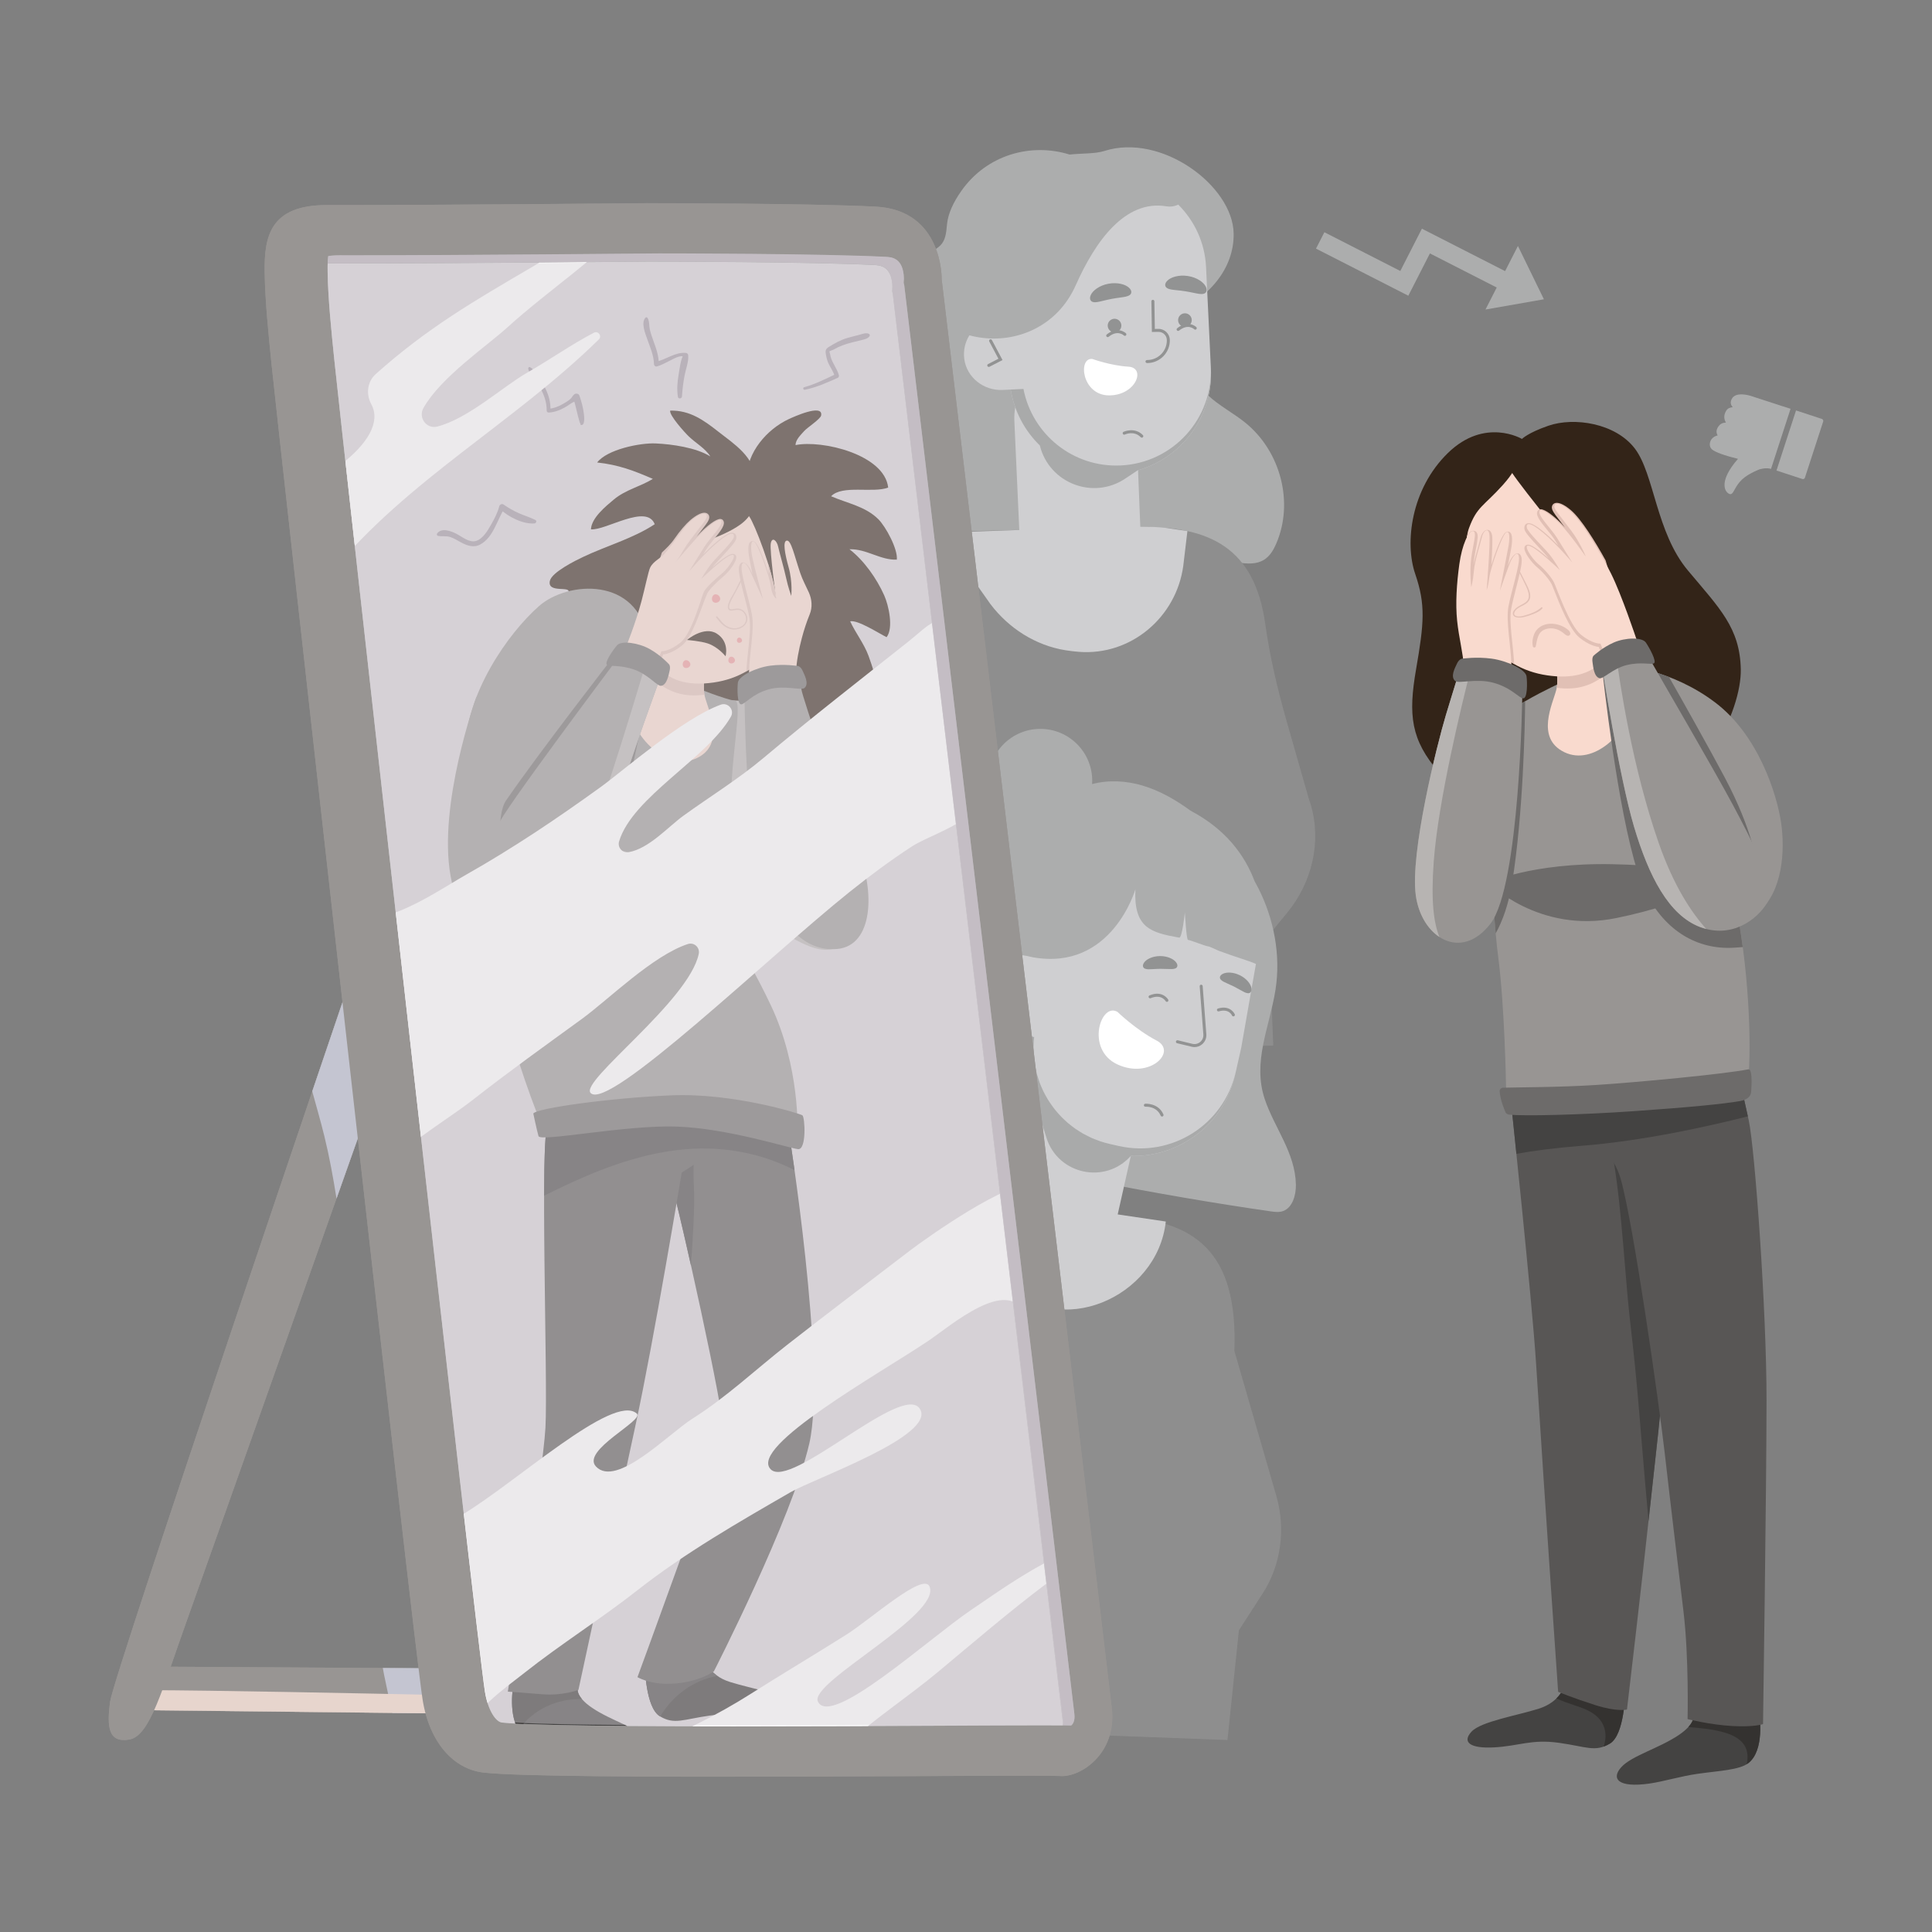 <?xml version="1.0" encoding="utf-8"?>
<!-- Generator: Adobe Illustrator 24.0.1, SVG Export Plug-In . SVG Version: 6.00 Build 0)  -->
<svg version="1.1" id="圖層_1" xmlns="http://www.w3.org/2000/svg" xmlns:xlink="http://www.w3.org/1999/xlink" x="0px" y="0px"
	 viewBox="0 0 1080 1080" style="enable-background:new 0 0 1080 1080;" xml:space="preserve">
<rect x="0" y="0" width="1080" height="1080" fill="#808080" stroke="none"/>
<style type="text/css">
	.st0{fill:#ACADAD;}
	.st1{fill:#8E8E8E;}
	.st2{fill:#CFCFD1;}
	.st3{fill:#A9AAAA;}
	.st4{fill:#929393;}
	.st5{fill:#FFFFFF;}
	.st6{fill:#F19065;}
	.st7{fill:#989593;}
	.st8{fill:#C4C5D1;}
	.st9{fill:#E7D5CD;}
	.st10{fill:#C8E6F0;}
	.st11{fill:#D6D1D6;}
	.st12{clip-path:url(#SVGID_2_);}
	.st13{fill:#343230;}
	.st14{fill:#444342;}
	.st15{fill:#585655;}
	.st16{fill:#332418;}
	.st17{fill:#B7B4B2;}
	.st18{fill:#6D6B6A;}
	.st19{fill:#F9DACE;}
	.st20{fill:#E1C0B5;}
	.st21{fill:#F19999;}
	.st22{fill:#A197A2;}
	.st23{fill:#C4BDC4;}
	.st24{opacity:0.46;}
</style>
<g>
	<g>
		<path class="st0" d="M695.95,236.14c-6.66-5.35-14.48-9.36-20.68-15.19c-12.67-11.91-16.5-28.91-20.13-45.89
			c20.65-8.01,34.8-25.03,34.48-44.52c-0.44-26.72-40.39-56.33-72.26-46.15c-5.12,1.64-12.24,1.25-19.47,2
			c-21.51-6.68-46.22,0.01-60.52,20.37c-4.28,6.1-7.32,12.37-7.96,18.39c-0.41,3.79-0.52,7.86-2.83,10.96
			c-1.72,2.3-4.41,3.73-7,5.09c-15.96,8.41-32.15,17.83-42.22,32.31c-10.07,14.48-12.23,35.38-0.29,48.62
			c1.76,1.95,3.9,3.98,3.89,6.54c-0.01,2.48-2.06,4.45-3.76,6.31c-9.2,10.05-11.57,24.74-8.2,37.72
			c3.37,12.98,11.89,24.36,22.13,33.54c15.68,14.06,35.78,23.59,56.98,27.02c12.5,2.02,26.49,1.6,36.24-6.05
			c9-7.06,12.4-18.73,13.48-29.8c1.83-18.78,32.43-18.37,35.83,14.21c0.62,5.92,1.99,12.67,7.41,15.65
			c5.8,3.19,13.19,0.33,18.51-3.49c5.32-3.82,10.19-8.75,16.71-10.15c10.1-2.17,21.9,4.68,30.48-0.82c3.19-2.04,5.12-5.42,6.6-8.8
			C723.39,281.07,715.99,252.23,695.95,236.14z"/>
		<g>
			<g>
				<path class="st1" d="M635.19,294.63c0,0-102.31,2.51-102.32,2.51c-17.23,0.42-32.97,9.54-44.82,21.53
					c-14.71,14.9-18.26,36.26-21.11,56.13c-5.58,38.85-12.5,77.48-20.38,115.92c-1.65,8.45-5.17,18.63-5.03,27.17
					c-1.07,5.76-1.41,12.43-3.33,17.99c-5.26,28.44,16.03,54.72,43.78,54.06l229.78-5.47l-2.46-61.79l10.28-12.51
					c13.88-16.89,19.32-39.61,13.08-60.56c-0.34-1.14-0.71-2.27-1.11-3.39l-12.19-42.65c-5.14-17.97-9.47-36.19-12.06-54.7
					C701.42,306.77,676.96,293.61,635.19,294.63z"/>
			</g>
		</g>
		<g>
			<g>
				<g>
					<path class="st2" d="M676.9,206.05l-0.06-1.22l-0.02-0.49l-0.98-20.59l-1.48-31c0,0,0,0,0,0l-0.16-3.45
						c-0.65-13.56-6.38-25.64-15.22-34.59c-0.11-0.11-0.22-0.22-0.33-0.33c-0.14,0.07-0.28,0.13-0.42,0.19
						c-1.87,0.81-3.99,1.13-6.22,0.76c-23.07-3.83-39.72,19.5-50.66,44.12c-1.28,2.88-2.79,5.6-4.49,8.13
						c-12.39,18.48-34.86,25.28-54.97,19.86c-2.35,3.78-3.48,8.37-2.85,13.21c1.37,10.44,10.95,17.83,21.46,17.33l4.5-0.21
						c0.55,3.43,1.4,6.75,2.54,9.93c-0.44,2.44-0.63,4.97-0.51,7.55l2.76,61l-44.25,1.61l28.11,39.82
						c10.26,13.54,25.16,23.09,41.92,25.8c2.49,0.4,5.02,0.7,7.56,0.9c28.98,2.26,54.43-19.28,58.33-48.08l2.31-19.43l-12.33-1.81
						c-3.55-0.57-10.41-0.55-14-0.6l-1.26-31.61C660.73,255.8,678.17,232.67,676.9,206.05z"/>
				</g>
				<path class="st3" d="M676.9,206.05l-0.06-1.22c1.39,29.18-21.14,53.97-50.33,55.36c-26.6,1.27-49.49-17.37-54.39-42.77
					l-7.12,0.34c1.98,12.23,7.86,23.06,16.28,31.27l0,0c5.19,21.05,29.69,30.56,47.72,18.53l6.95-4.64
					C660.63,255.94,678.17,232.75,676.9,206.05z"/>
			</g>
			<g>
				<path class="st4" d="M638.29,244.66c-0.22,0-0.44-0.09-0.6-0.25c-3.75-3.86-8.69-1.6-8.9-1.5c-0.42,0.2-0.92,0.02-1.12-0.4
					c-0.2-0.42-0.02-0.92,0.4-1.12c0.06-0.03,6.22-2.88,10.82,1.85c0.32,0.33,0.32,0.86-0.02,1.19
					C638.71,244.58,638.5,244.66,638.29,244.66z"/>
				<g>
					<g>
						<g>
							<path class="st4" d="M611.08,168.84c1.53,0.34,3.33-0.18,5.1-0.59c1.77-0.45,3.56-0.85,5.13-1.15
								c1.57-0.3,3.39-0.58,5.2-0.81c1.79-0.27,3.67-0.44,4.95-1.32c1.24-0.83,1.48-2.56-0.5-4.27c-1.87-1.67-6.19-3.05-11.39-2.08
								c-5.19,1-8.64,3.86-9.71,6.08C608.7,167.01,609.61,168.53,611.08,168.84z"/>
						</g>
					</g>
				</g>
				<g>
					<g>
						<g>
							<path class="st4" d="M672.85,164.22c-1.52,0.39-3.33-0.07-5.11-0.42c-1.79-0.39-3.59-0.73-5.16-0.98
								c-1.58-0.25-3.4-0.47-5.22-0.64c-1.8-0.21-3.68-0.32-4.99-1.16c-1.27-0.78-1.56-2.51,0.36-4.28
								c1.81-1.73,6.09-3.25,11.32-2.45c5.22,0.83,8.76,3.57,9.9,5.76C675.17,162.31,674.31,163.86,672.85,164.22z"/>
						</g>
					</g>
				</g>
				<path class="st4" d="M552.73,205.1c-0.3,0-0.6-0.17-0.75-0.45c-0.21-0.41-0.05-0.92,0.36-1.13l5.79-2.98l-5.12-9.64
					c-0.22-0.41-0.06-0.92,0.35-1.13c0.41-0.22,0.92-0.06,1.13,0.35l5.92,11.15l-7.3,3.76C552.99,205.07,552.86,205.1,552.73,205.1z
					"/>
				<path class="st5" d="M610.67,200.67c0,0,10.17,3.71,20.16,4.31c9.99,0.6,4.12,16.21-11.02,16.04
					C604.67,220.85,602.46,199.68,610.67,200.67z"/>
				<path class="st4" d="M641.18,202.93c-0.46,0-0.83-0.37-0.84-0.82c-0.01-0.46,0.36-0.84,0.82-0.85l0.29,0
					c2.94-0.05,5.68-1.24,7.73-3.35c2.04-2.11,3.14-4.89,3.09-7.83c-0.02-1.24-0.52-2.39-1.41-3.26c-0.87-0.84-2.01-1.3-3.22-1.3
					c-0.03,0-0.05,0-0.08,0l-3.65,0.06l-0.28-17.13c-0.01-0.46,0.36-0.85,0.83-0.85c0,0,0.01,0,0.01,0c0.46,0,0.83,0.37,0.84,0.82
					l0.25,15.46l1.97-0.03c1.63-0.05,3.28,0.6,4.49,1.78c1.21,1.17,1.9,2.75,1.92,4.43c0.06,3.39-1.21,6.59-3.57,9.03
					c-2.36,2.43-5.52,3.81-8.9,3.86l-0.29,0C641.19,202.93,641.18,202.93,641.18,202.93z"/>
				<path class="st4" d="M626.29,180.02c1.1,1.8,0.53,4.15-1.27,5.24c-1.8,1.1-4.15,0.53-5.24-1.27c-1.1-1.8-0.53-4.15,1.27-5.24
					C622.84,177.65,625.19,178.22,626.29,180.02z"/>
				<path class="st4" d="M665.64,176.96c1.1,1.8,0.53,4.15-1.27,5.24c-1.8,1.1-4.15,0.53-5.24-1.27c-1.1-1.8-0.53-4.15,1.27-5.24
					C662.19,174.59,664.54,175.16,665.64,176.96z"/>
				<path class="st4" d="M619.22,188.45c-0.24,0-0.49-0.11-0.65-0.31c-0.29-0.36-0.24-0.89,0.12-1.18c6.18-5,10.66-0.69,10.71-0.65
					c0.33,0.33,0.33,0.86,0.01,1.19c-0.32,0.33-0.85,0.33-1.18,0.01c-0.15-0.14-3.5-3.27-8.48,0.76
					C619.59,188.39,619.4,188.45,619.22,188.45z"/>
				<path class="st4" d="M658.57,184.99c-0.24,0-0.49-0.11-0.65-0.31c-0.29-0.36-0.24-0.89,0.12-1.18c6.18-5,10.66-0.7,10.7-0.65
					c0.33,0.33,0.33,0.86,0.01,1.19c-0.32,0.33-0.85,0.33-1.18,0.01l0,0c-0.14-0.14-3.49-3.27-8.47,0.76
					C658.94,184.92,658.75,184.99,658.57,184.99z"/>
			</g>
		</g>
	</g>
	<g>
		<g>
			<g>
				<path class="st1" d="M621.8,679.75c0,0-101.25-3.7-101.27-3.7c-20.56-0.75-40.95,11.07-53.22,27.09
					c-12.6,16.46-14.29,40.31-18.93,59.96c-5.3,22.42-10.8,44.79-16.81,67.02c-3.37,12.47-23.6,101.96-25.37,114.76
					c-6.36,45.87,39.58,15.75,87.9,20.46c1.56,0.15,3.13,0.26,4.69,0.32l187.37,7.02l6.39-61.32l13.49-20.93
					c9.95-15.45,12.78-35.73,7.5-53.96l-23.52-81.32C692.07,699.66,668.31,681.44,621.8,679.75z"/>
			</g>
		</g>
		<g>
			<path class="st0" d="M480.41,605.27c3.85-3.85,8.35-7.23,10.83-12.23c4.42-8.9,1.06-19.51,0.32-29.44
				c-1.03-13.79,3.87-27.96,12.45-38.39c1.35-1.64,2.8-3.14,4.31-4.54l10.8-26.92c7.57-18.88,23.54-31.98,41.91-36.82
				c-5.23-5.25-8.47-12.48-8.47-20.48c0-16.02,12.98-29,29-29c16.02,0,29,12.98,29,29c0,0.63-0.05,1.25-0.09,1.87
				c9.36-2.49,19.26-1.88,28.44,0.88c9.58,2.88,18.41,7.98,26.62,13.98c19.63,10.36,30.27,24.8,35.76,39.34
				c0.74,1.33,1.47,2.67,2.16,4.03c8.61,17.06,12.64,37.27,9.55,56.8c-3.3,20.79-12.98,40.13-6.01,61.03
				c5.35,16.03,17.04,29.91,17.42,47.78c0.12,5.88-1.88,12.85-7.04,14.79c-2.3,0.86-4.78,0.54-7.16,0.19
				c-64.6-9.27-128.39-22.47-192.16-36.27c-10.03-2.17-20.08-4.35-29.84-7.59c-6.48-2.15-13.79-6.04-14.57-13.4
				C473.02,614.32,476.55,609.12,480.41,605.27z"/>
			<g>
				<g>
					<g>
						<path class="st2" d="M549.95,676.59c0-0.01,0-0.03,0.01-0.04l18.07-79.59c0.51-2.27,1.24-4.44,2.14-6.5
							c-0.26-4.07-0.07-8.21,0.56-12.38l-6.19-1.39c-11.16-2.51-18.18-13.58-15.67-24.74l0.43-1.9
							c2.51-11.16,13.58-18.18,24.74-15.67l3.35,0.75c44.12,7.85,57.29-37.98,57.29-37.98c-0.96,21.62,8.59,24.14,24.52,27
							c1.63,0.29,3.14-14.08,3.14-14.08s0.84,15.24,1.76,15.34c1.52,0.16,9.77,3.51,11.27,3.62c0.96,0.07,4.57,1.96,6.09,2.53
							c9.08,3.4,17.57,5.8,20.61,7.3l-8.2,46.72l-3.07,13.67c0,0,0,0,0,0l-0.33,1.45c-6.2,27.62-31.06,46.19-58.33,45.47l-7.34,32.7
							l26.89,3.97c-4.69,42.98-60.63,66.38-89.53,34.23l-37.06-41.23L549.95,676.59z"/>
					</g>
					<path class="st3" d="M577.74,584.99c-0.01,0.67,0.03,1.33,0.04,2c0.02,1.08,0.02,2.17,0.1,3.24c0.06,0.75,0.17,1.49,0.26,2.23
						c0.11,0.98,0.22,1.96,0.38,2.92c0.13,0.77,0.32,1.52,0.48,2.28c0.2,0.92,0.39,1.84,0.64,2.75c0.21,0.76,0.45,1.5,0.69,2.25
						c0.28,0.88,0.56,1.76,0.88,2.63c0.28,0.74,0.59,1.46,0.89,2.18c0.36,0.84,0.72,1.68,1.12,2.51c0.34,0.71,0.71,1.4,1.09,2.09
						c0.43,0.8,0.88,1.6,1.35,2.38c0.41,0.67,0.83,1.33,1.27,1.98c0.51,0.76,1.03,1.51,1.58,2.25c0.47,0.63,0.94,1.25,1.43,1.86
						c0.58,0.72,1.18,1.41,1.8,2.1c0.52,0.58,1.04,1.15,1.59,1.71c0.65,0.67,1.33,1.31,2.02,1.95c0.57,0.52,1.13,1.05,1.72,1.55
						c0.73,0.62,1.49,1.2,2.25,1.78c0.61,0.46,1.2,0.93,1.83,1.37c0.81,0.56,1.65,1.08,2.49,1.6c0.63,0.39,1.25,0.8,1.9,1.16
						c0.91,0.51,1.86,0.97,2.8,1.43c0.63,0.31,1.24,0.64,1.89,0.93c1.07,0.48,2.19,0.88,3.3,1.29c0.56,0.21,1.1,0.45,1.67,0.63
						c1.7,0.56,3.45,1.05,5.23,1.46l5.01,1.13c29.47,6.62,58.72-11.91,65.34-41.38l-0.33,1.45c-6.2,27.63-31.09,46.21-58.37,45.47
						l0.04,0.02l0,0c-14.33,16.03-40.65,10.37-47.13-10.13l-5.56-17.6c-7.53-11.6-10.91-25.85-8.71-40.38l7.38,1.66
						C577.89,581.5,577.78,583.25,577.74,584.99z"/>
				</g>
				<g>
					<g>
						<path class="st4" d="M649.59,624.15c0.11,0,0.22-0.02,0.33-0.07c0.43-0.18,0.62-0.68,0.44-1.1
							c-2.81-6.51-10.09-6.01-10.16-5.99c-0.46,0.04-0.8,0.44-0.77,0.9s0.44,0.79,0.9,0.77c0.26-0.01,6.16-0.4,8.49,4.99
							C648.96,623.96,649.27,624.15,649.59,624.15z"/>
						<g>
							<g>
								<g>
									<path class="st4" d="M640.04,541.49c1.19,0.5,2.72,0.34,4.22,0.27c1.5-0.1,3.01-0.17,4.32-0.18
										c1.32-0.01,2.83,0.03,4.33,0.1c1.49,0.04,3.04,0.18,4.2-0.35c1.12-0.49,1.57-1.86,0.22-3.53
										c-1.27-1.63-4.57-3.38-8.93-3.35c-4.35,0.05-7.56,1.86-8.75,3.51C638.38,539.66,638.89,541.03,640.04,541.49z"/>
								</g>
								<g>
									<path class="st4" d="M697.62,555.23c-1.29-0.08-2.6-0.9-3.9-1.62c-1.3-0.75-2.63-1.48-3.8-2.07
										c-1.18-0.59-2.55-1.22-3.93-1.82c-1.36-0.62-2.8-1.18-3.62-2.16c-0.79-0.93-0.59-2.36,1.36-3.26
										c1.86-0.9,5.59-1.01,9.49,0.93c3.88,1.96,5.97,5.01,6.31,7.01C699.91,554.32,698.85,555.32,697.62,555.23z"/>
								</g>
							</g>
						</g>
						<path class="st4" d="M652.31,560.06c0.14,0,0.28-0.03,0.41-0.11c0.4-0.23,0.55-0.73,0.32-1.14
							c-0.03-0.05-3.12-5.45-10.46-2.37c-0.43,0.18-0.63,0.67-0.45,1.1s0.67,0.63,1.1,0.45c5.91-2.47,8.25,1.47,8.35,1.64
							C651.73,559.9,652.01,560.06,652.31,560.06z"/>
						<path class="st4" d="M689.47,568.16c0.11,0,0.22-0.02,0.33-0.07c0.43-0.18,0.63-0.67,0.45-1.1c-0.02-0.05-2.33-5.32-9.37-3.24
							c-0.44,0.13-0.7,0.6-0.57,1.04c0.13,0.44,0.6,0.7,1.04,0.57c5.62-1.66,7.28,2.12,7.35,2.29
							C688.83,567.97,689.14,568.16,689.47,568.16z"/>
						<path class="st6" d="M562,561.37c0.06,0,0.12,0,0.17-0.02l8.63-1.81l-2.96-13.26c-0.1-0.45-0.54-0.73-1-0.64
							c-0.45,0.1-0.74,0.55-0.64,1l2.59,11.6l-6.96,1.46c-0.45,0.1-0.74,0.54-0.65,0.99C561.26,561.1,561.61,561.37,562,561.37z"/>
						<path class="st5" d="M624.69,565.66c0,0,10.22,9.93,21.9,16.04c11.68,6.11-3.78,21.7-21.89,13.34
							C606.61,586.68,615.35,560.04,624.69,565.66z"/>
						<path class="st4" d="M667.72,585.33c1.56,0,3.07-0.55,4.3-1.6c1.64-1.4,2.49-3.43,2.33-5.59l-2.05-26.93
							c-0.04-0.46-0.47-0.8-0.9-0.77c-0.46,0.04-0.81,0.44-0.77,0.9l2.05,26.93c0.12,1.61-0.51,3.14-1.74,4.18
							c-1.23,1.04-2.83,1.43-4.41,1.05l-8.16-1.97c-0.46-0.1-0.9,0.17-1.01,0.62c-0.11,0.45,0.17,0.9,0.62,1.01l8.16,1.97
							C666.66,585.26,667.19,585.33,667.72,585.33z"/>
					</g>
				</g>
			</g>
		</g>
	</g>
	<g>
		<polygon class="st7" points="87.78,931.65 245.96,932.62 249.84,957.85 75.16,955.91 		"/>
		<path class="st8" d="M214.72,936.19c1.43,7.14,3.01,14.24,4.69,21.32l30.44,0.34l-3.88-25.23l-31.95-0.2
			C214.26,933.68,214.46,934.94,214.72,936.19z"/>
		<path class="st9" d="M80.95,944.78l-5.79,11.13l174.68,1.94l-1.59-10.3C204.44,946.6,118.59,944.83,80.95,944.78z"/>
		<path class="st7" d="M195.5,548.32c0,0-131.98,388.18-133.92,402.73c-1.94,14.56-0.97,23.29,10.67,21.35s18.44-28.14,32.02-65.99
			c13.59-37.85,108.69-306.66,108.69-306.66L195.5,548.32z"/>
		<path class="st8" d="M181.33,635.1c2.82,11.49,4.94,23.19,6.79,34.87c14.43-40.76,24.85-70.21,24.85-70.21l-17.47-51.43
			c0,0-8.38,24.64-20.94,61.72C176.84,618.39,179.27,626.69,181.33,635.1z"/>
		<path class="st7" d="M361.44,113.56c0,0-123.97,1.17-178.56,1.05c-32.03-0.07-35.25,17.6-34.93,37.77
			c0.26,15.94,2.16,34.73,3.87,51.43c3.88,37.85,79.39,714.75,84.43,746.27c3.88,24.26,17.47,38.82,33.97,40.76
			c38.03,4.47,310.54,0.97,322.19,1.94c11.65,0.97,32.02-12.62,29.11-37.85c-2.91-25.23-95.1-798.68-95.1-798.68
			s0.97-38.82-36.88-40.76C451.7,113.56,361.44,113.56,361.44,113.56z"/>
		<path class="st0" d="M410.08,965.04c-91.99,0-121.22-1.17-129.53-2.15c-3.31-0.39-7.75-6.57-9.46-17.25
			c-4.61-28.83-79.65-700.15-84.22-744.7c-1.55-15.14-3.49-33.99-3.73-49.01c-0.07-4.44,0.12-7.13,0.33-8.72
			c1.3-0.23,3.31-0.45,6.25-0.45l9.14,0.01c56.62,0,165.25-1.01,169.75-1.05c3.91,0,90.49,0.06,126.53,1.9
			c3.22,0.16,9.9,0.51,10.17,12.14l-0.15,2.35l0.35,1.49c0.92,7.73,92.22,773.68,95.09,798.57c0.45,3.89-0.83,5.66-1.8,6.42
			c-2.55-0.07-7.14-0.12-16.71-0.12c-13.52,0-33.83,0.1-57.71,0.21C490.88,964.84,449.2,965.04,410.08,965.04z"/>
	</g>
	<g>
		<polygon class="st7" points="87.77,931.68 245.95,932.66 249.83,957.89 75.15,955.95 		"/>
		<path class="st8" d="M214.7,936.23c1.43,7.14,3.01,14.24,4.69,21.32l30.44,0.34l-3.88-25.23l-31.95-0.2
			C214.24,933.71,214.45,934.97,214.7,936.23z"/>
		<path class="st9" d="M80.94,944.81l-5.79,11.13l174.68,1.94l-1.59-10.3C204.42,946.63,118.58,944.87,80.94,944.81z"/>
		<path class="st7" d="M195.49,548.36c0,0-131.98,388.18-133.92,402.73c-1.94,14.56-0.97,23.29,10.67,21.35s18.44-28.14,32.02-65.99
			c13.59-37.85,108.69-306.66,108.69-306.66L195.49,548.36z"/>
		<path class="st8" d="M181.32,635.13c2.82,11.49,4.94,23.19,6.79,34.87c14.43-40.76,24.85-70.21,24.85-70.21l-17.47-51.43
			c0,0-8.38,24.64-20.94,61.72C176.83,618.42,179.26,626.73,181.32,635.13z"/>
		<path class="st7" d="M361.43,113.6c0,0-123.97,1.17-178.56,1.05c-32.03-0.07-35.25,17.6-34.93,37.77
			c0.26,15.94,2.16,34.73,3.87,51.43c3.88,37.85,79.39,714.75,84.43,746.27c3.88,24.26,17.47,38.82,33.97,40.76
			c38.03,4.47,310.54,0.97,322.19,1.94s32.02-12.62,29.11-37.85c-2.91-25.23-95.1-798.68-95.1-798.68s0.97-38.82-36.88-40.76
			C451.68,113.6,361.43,113.6,361.43,113.6z"/>
		<path class="st0" d="M410.07,965.08c-91.99,0-121.22-1.17-129.53-2.15c-3.31-0.39-7.75-6.57-9.46-17.25
			c-4.61-28.83-79.65-700.15-84.22-744.7c-1.55-15.14-3.49-33.99-3.73-49.01c-0.07-4.44,0.12-7.13,0.33-8.72
			c1.3-0.23,3.31-0.45,6.25-0.45l9.14,0.01c56.62,0,165.25-1.01,169.75-1.05c3.91,0,90.49,0.06,126.53,1.9
			c3.22,0.16,9.9,0.51,10.17,12.14l-0.15,2.35l0.35,1.49c0.92,7.73,92.22,773.68,95.09,798.57c0.45,3.89-0.83,5.66-1.8,6.42
			c-2.55-0.07-7.14-0.12-16.71-0.12c-13.52,0-33.83,0.1-57.71,0.21C490.87,964.88,449.19,965.08,410.07,965.08z"/>
	</g>
	<g>
		<path class="st10" d="M183.29,144.88c0.02-0.29,0.05-0.55,0.07-0.79C183.34,144.33,183.31,144.59,183.29,144.88z"/>
		<path class="st10" d="M183.22,145.98c0.02-0.36,0.04-0.69,0.07-1.01C183.26,145.29,183.24,145.62,183.22,145.98z"/>
		<path class="st11" d="M594.13,962.7c-2.87-24.89-94.17-790.84-95.09-798.57l-0.35-1.49l0.15-2.35
			c-0.27-11.63-6.95-11.98-10.17-12.14c-36.04-1.85-122.61-1.9-126.53-1.9c-4.5,0.04-113.13,1.05-169.75,1.05l-9.14-0.01
			c-0.03,0-0.05,0-0.08,0c0.02-0.44,0.03-0.86,0.05-1.24c-0.08,1.5-0.12,3.42-0.08,5.89c0.24,15.03,2.17,33.87,3.73,49.01
			c4.57,44.55,79.61,715.87,84.22,744.7c1.71,10.69,6.15,16.87,9.46,17.25c8.32,0.98,37.54,2.15,129.53,2.15
			c39.12,0,80.8-0.2,114.3-0.36c23.88-0.12,44.19-0.21,57.71-0.21c5.52,0,9.35,0.02,12.12,0.04
			C594.22,963.96,594.21,963.37,594.13,962.7z"/>
		<path class="st10" d="M183.38,143.95c0.03-0.27,0.06-0.52,0.09-0.74C183.43,143.43,183.4,143.68,183.38,143.95z"/>
		<path class="st10" d="M597.16,964.55c-0.13,0-0.24,0-0.38-0.01C596.91,964.55,597.04,964.55,597.16,964.55z"/>
		<path class="st10" d="M595.69,964.53c-0.04,0-0.07,0-0.11,0C595.62,964.53,595.66,964.53,595.69,964.53z"/>
		<path class="st10" d="M598.8,964.59c-0.29-0.01-0.61-0.02-0.96-0.02C598.19,964.57,598.51,964.58,598.8,964.59z"/>
	</g>
	<g>
		<defs>
			<path id="SVGID_1_" d="M594.13,962.7c-2.87-24.89-94.17-790.84-95.09-798.57l-0.35-1.49l0.15-2.35
				c-0.27-11.63-6.95-11.98-10.17-12.14c-36.04-1.85-122.61-1.9-126.53-1.9c-4.5,0.04-113.13,1.05-169.75,1.05l-9.14-0.01
				c-0.03,0-0.05,0-0.08,0c0.01-0.44,0.03-0.86,0.05-1.24c-0.08,1.5-0.12,3.42-0.08,5.89c0.24,15.03,2.17,33.87,3.73,49.01
				c4.57,44.55,79.61,715.87,84.22,744.7c1.71,10.69,6.15,16.87,9.46,17.25c8.32,0.98,37.54,2.15,129.53,2.15
				c39.12,0,80.8-0.2,114.3-0.36c23.88-0.12,44.19-0.21,57.71-0.21c5.52,0,9.35,0.02,12.12,0.04
				C594.22,963.96,594.21,963.37,594.13,962.7z"/>
		</defs>
		<clipPath id="SVGID_2_">
			<use xlink:href="#SVGID_1_"  style="overflow:visible;"/>
		</clipPath>
		<g class="st12">
			<g>
				<g>
					<path class="st13" d="M392.69,927.24h1.08c0,0,2.03,9.1,14.17,12.95c12.13,3.85,31.93,7.06,37.11,12.7
						c5.18,5.64,1.03,9.33-12.48,8.61c-13.51-0.72-20.48-4.63-35.61-2.51c-15.13,2.12-19.94,5.29-28.05,0.43s-8.38-28.12-8.38-28.12
						L392.69,927.24z"/>
					<path class="st14" d="M323,943.87c0,0-1.51,4.41,8.04,10.85c10.72,7.23,25.86,11.38,31.56,17.62
						c5.69,6.24,2.14,11.58-15.5,9.05c-7.59-1.09-17.15-4.02-26.24-5.32c-12.06-1.73-23.31-2.07-28.22-6.02
						c-8.62-6.92-6.51-25.23-5.2-30.4C288.73,934.48,322.62,937.38,323,943.87z"/>
					<path class="st14" d="M368.89,959.42c0.06,0.04,0.12,0.06,0.18,0.1c6.87-11.72,18.58-20.28,31.97-22.68
						c-6.05-4.24-7.27-9.6-7.27-9.6h-1.08l-32.18,4.06C360.51,931.3,360.78,954.55,368.89,959.42z"/>
					<path class="st13" d="M325.33,949.81c-3.09-3.66-2.33-5.94-2.33-5.94c-0.37-6.49-34.27-9.4-35.58-4.23
						c-1.15,4.54-2.91,19.2,2.5,27.39C297.9,955.58,311.53,949.38,325.33,949.81z"/>
					<path class="st15" d="M440.77,631.21c0,0,21.35,133.44,11.65,175.65c-9.7,42.21-53.37,127.45-53.37,127.45
						s-9.7,7.12-26.69,6.95c-9.81-0.09-16.01-3.72-16.01-3.72s46.58-126.8,48.04-136.02c1.46-9.22-25.72-129.55-28.14-136.35
						c-2.43-6.79-5.34-44.64,1.46-44.64C384.49,620.53,440.77,631.21,440.77,631.21z"/>
					<path class="st14" d="M386.22,707.23c1.04-13.4,2.25-32.75,1.66-44c-0.97-18.44,1.94-37.36,1.94-37.36l-1.15-3.94
						c-5.37-0.84-9.45-1.39-10.99-1.39c-6.79,0-3.88,37.85-1.46,44.64C377.12,667.66,381.33,685.35,386.22,707.23z"/>
					<path class="st15" d="M381.09,655.47c0,0-15.53,93.65-25.72,140.71c-10.19,47.07-32.02,148.48-32.02,148.48
						s-8.73,3.4-20.38,2.43c-11.65-0.97-19.09-1.46-19.09-1.46s19.57-121.31,21.03-147.51c1.46-26.2-3.4-165.46,1.46-169.34
						c4.85-3.88,95.59-5.34,106.26-2.43C423.3,629.27,381.09,655.47,381.09,655.47z"/>
					<path class="st14" d="M319.82,660.89c21.27-9.69,43.87-17.52,67.39-18.73c11.68-0.6,23.42,0.54,34.74,3.48
						c7.72,2.01,15.12,4.91,22.2,8.47c-1.95-13.96-3.38-22.9-3.38-22.9s-56.29-10.67-63.08-10.67c-1.41,0-2.4,1.65-3.06,4.29
						c-29.44,0.09-65.27,1.56-68.27,3.96c-1.61,1.29-2.15,17.54-2.21,39.61C309.34,665.8,314.56,663.28,319.82,660.89z"/>
					<g>
						<path class="st16" d="M417.48,266.81c0-13.76,11.18-26.84,23.4-32.51c2.36-1.1,19.37-8.91,18.14-2.05
							c-0.36,1.99-7.81,6.79-9.53,8.75c-1.9,2.16-4.75,4.8-4.79,7.81c14.64-3.03,49.7,5.19,51.8,23.74
							c-8.57,3.29-25.6-1.7-31.91,4.86c8.98,3.92,19.21,5.62,26.45,12.88c4.1,4.11,10.9,16.59,10.3,22.55
							c-9.19,0.39-16.98-6.11-26.48-5.8c8.16,6.31,15.21,16.35,19.41,25.75c2.47,5.53,5.34,18.22,1.34,23.4
							c-4.38-2.18-16.08-9.78-20.36-8.87c3.03,6.58,7.74,12.42,10.29,19.37c2.28,6.22,4.03,12.48,5.93,18.8
							c2.25,7.48,7.23,26.95,1.71,33.44c-3.16-4.76-9.73-18.21-15.95-18.62c-0.77,5.1,0,8.86-0.07,14.01
							c-0.03,2.43-0.26,4.64-0.96,6.9c-0.8,2.61-3.01,4.1-3.82,6.2c-1.99,5.14-1.1,11.65-2.85,17.11c-1.43,4.47-4.04,9.58-7.3,12.98
							c-5.14,5.36-7.23-1.45-8.84-6.81c-1.5-4.97-2.64-10-3.79-15.08c-2.19-9.76-5.64-19.73-10.26-28.66
							c-6.63-12.81-45.36-1.34-42.89-16.75L417.48,266.81z"/>
					</g>
					<path class="st17" d="M403.89,489.52c0,0,11.65,17.95,31.05,30.08c19.41,12.13,28.14,14.56,37.85,7.28
						c9.7-7.28-28.63-123.73-35.91-130.52c-7.28-6.79-31.54-2.91-38.33-6.79c-6.79-3.88,3.88,54.83-0.97,64.53
						C392.73,463.81,403.89,489.52,403.89,489.52z"/>
					<g>
						<path class="st16" d="M421.36,267.29c1.33-11.29-11.67-19.6-19.68-25.89c-8.29-6.51-16.05-12.15-27.05-11.86
							c-0.56,2.66,8.12,12.23,10.49,14.51c3.78,3.63,9.12,6.56,11.97,11.11c-7.86-4.93-21.36-6.87-30.57-7.28
							c-8.85-0.39-27.17,3.4-32.7,10.65c11.86,1.28,20.46,4.52,31.12,9.17c-6.83,4.27-15.2,6-21.8,11.53
							c-4.61,3.86-12.46,10.24-12.8,16.67c8.29,0.74,31.15-14.54,35.66-2.86c-12.25,8.05-27.07,12.1-40.23,18.38
							c-3.89,1.85-17.25,8.4-18.37,13.23c-1.73,7.47,12.74,2.35,10.17,6.83c-0.67,1.16-5.86,1.53-7.22,2.27
							c-2.89,1.57-4.65,3.92-6.44,6.7c-1.39,2.16-5.45,8.57-4.29,11.2c0.6,1.35,5.35,3.05,6.71,3.93c2.67,1.73,5.28,3.75,7.68,5.85
							c5.49,4.81,10.71,10.27,16.14,15.3c9.47,8.77,19.13,17.59,29.57,25.35c8.06,5.99,17.18,9.76,26.21,14.06
							c5.02,2.39,9.7,6.72,12.63,0.61c2.64-5.51,2.29-13.34,3.4-19.26c2.87-15.28,5.57-30.61,7.87-46.02
							c2.26-15.12,5.32-29.93,8.25-44.98c1.36-6.99,3.86-15,3.77-22.1c-0.06-5.35-1.67-11.53,0.47-16.59"/>
					</g>
					<path class="st7" d="M389.82,384.72c0,0,15.29,6.12,21.2,7.07c5.16,0.83-6.16,48.73-0.82,69.11
						c5.34,20.38,13.1,42.7,2.91,40.27s-16.5-8.73-15.53-1.46c0.97,7.28,17.47,28.63,33.48,62.59
						c16.01,33.97,15.04,69.87,14.56,72.78s-41.73-13.1-71.33-13.59s-70.36,7.28-71.81,5.82s-15.04-37.85-22.81-69.87
						c-7.76-32.02-19.89-102.38-19.89-135.86s24.5-67.82,41.57-82.81c16.01-14.07,55.15-16.66,60.81,18.76
						C363.72,367.25,374.78,379.86,389.82,384.72z"/>
					<path class="st17" d="M397.59,499.71c-0.72-5.4,2.58-3.32,8.48-0.89c-4.19-2.98-19.51-13.01-44.88-19.97
						c-30.08-8.25-38.82-4.85-38.82-4.85l-5.34,25.72c0,0,21.83,12.13,46.58,15.53c15.37,2.11,28.48-4.39,36.22-9.62
						C398.58,503.13,397.78,501.14,397.59,499.71z"/>
					<path class="st18" d="M305.88,458.47c-6.19,7.43-24.76,28.03-37.4,41.97c2.19,13.22,4.56,26.04,6.83,37.18
						c6.47-1.16,17.27-2.62,27.98-6.05c28.3-9.06,36.88-45.29,40.76-60.81c3.88-15.53,14.23-64.05,14.23-64.05
						S315.58,446.83,305.88,458.47z"/>
					<path class="st19" d="M395.93,371.82c0,0-3.88,9.7-1.94,17.47c1.94,7.76,11.65,26.69-4.37,34.45
						c-16.01,7.76-34.94-10.67-37.36-26.69c-2.43-16.01,8.73-41.24,14.07-48.04C371.67,342.22,395.93,371.82,395.93,371.82z"/>
					<path class="st20" d="M393.79,388.32c-2.66,0.36-5.35,0.51-8.04,0.35c-8.19-0.48-15.71-4.11-21.26-10.14
						c-2.95-3.21-5.3-6.93-7.18-10.86c-0.05-0.1-0.08-0.2-0.13-0.3c3.03-8.22,6.7-15.24,9.15-18.36c5.34-6.79,29.6,22.81,29.6,22.81
						S392.37,380.74,393.79,388.32z"/>
					<path class="st19" d="M449.07,328.74c-1.15,7.88-3.42,15.03-6.54,19.79c-5.77,8.82-13.2,19.77-25.28,26.74
						c-5.18,3-11.23,5.25-18.39,6.26c-15.43,2.2-24.93-1.71-30.86-8.72c-0.4-0.47-0.8-0.96-1.17-1.45
						c-0.05-0.07-0.09-0.14-0.16-0.21c-0.3-0.45-0.61-0.89-0.91-1.34c-1.01-1.5-1.85-3.12-2.63-4.83c-0.82-1.85-1.52-3.78-2.11-5.77
						c-0.12-0.42-0.23-0.89-0.33-1.38c-1.95-9.97,3.14-31.22,9.31-48.95c3.68-10.6,7.74-19.93,10.91-24.88
						c8.72-13.58,28.14-21.34,32.51-20.85c0,0,21.37,12.62,30.58,28.14C449.71,300.92,450.93,315.81,449.07,328.74z"/>
					<path class="st16" d="M419.18,266.81c0,0-3.15,17.95-0.24,22.08c2.91,4.12,12.86,29.6,14.8,44.16
						c1.94,14.56-0.24,23.53-0.24,23.53s17.95-14.56,21.35-27.66c3.4-13.1,0.97-39.79-5.58-47.79
						C442.71,273.12,424.03,260.98,419.18,266.81z"/>
					<g>
						<path class="st16" d="M420.88,262.93c0.82,13.22,4.7,23.18-9.22,31.78c-11.33,7-24.92,9.49-36.01,16.63
							c-3.48,2.24-13.17,13.17-14.47,4.71c-0.74-4.82,5.78-11.58,7.76-15.89c2.96-6.46,4.14-12.33,6.44-18.94
							c2.38-6.84,7.44-11.35,13.24-15.13c8.41-5.48,27.7-11.57,34.21-0.26"/>
					</g>
					<path class="st16" d="M384,357.75c0,0,9.58-8.13,16.74-3.52c7.16,4.61,4.85,12.62,4.85,12.62s-4.12-5.22-9.95-7.16
						C391.58,358.33,384,357.75,384,357.75z"/>
					<g>
						<g>
							<path class="st20" d="M417.3,318.08c-1.37,2.62-2.85,5.17-4.19,7.8c-1.04,2.04-1.96,4.1-3.13,6.06
								c-1.03,1.72-2.12,3.47-2.74,5.38c-0.34,1.04-0.74,2.79,0.24,3.63c0.79,0.68,2.06,0.31,2.97,0.16c1.79-0.3,3.58-0.38,4.96,1
								c1.7,1.69,2.26,4.36,0.89,6.41c-1.06,1.57-3.15,2.5-4.99,2.66c-2.41,0.21-4.8-0.76-6.6-2.32c-1.44-1.25-2.43-2.87-3.77-4.21
								c-0.31-0.31-0.92,0.11-0.63,0.49c2.18,2.87,4.7,5.86,8.42,6.6c3.23,0.64,7.26-0.66,8.65-3.92c1.42-3.34-1.3-7.48-4.87-7.62
								c-0.76-0.03-1.51,0.09-2.25,0.2c-0.57,0.09-1.46,0.36-2.03,0.11c-1.71-0.74,0.41-4.69,0.9-5.65
								c1.21-2.34,2.56-4.59,3.74-6.96c1.6-3.2,3.34-6.33,4.87-9.57C417.88,318.04,417.46,317.79,417.3,318.08L417.3,318.08z"/>
						</g>
					</g>
					<path class="st20" d="M404.72,321.93c-3.85,3.19-8.21,7.5-9.4,9.89c-0.23,0.47-0.75,1.76-1.38,3.4
						c-2.72,6.97-7.22,21.21-12.64,25.54c-5.09,4.08-8.89,4.93-10.6,5.07l-2.7,6.97c-0.4-0.47-0.8-0.96-1.17-1.45
						c-0.05-0.07-0.09-0.14-0.16-0.21c-0.3-0.45-0.61-0.89-0.91-1.34c-0.98-1.52-1.85-3.14-2.63-4.83
						c-0.82-1.85-1.52-3.78-2.11-5.77c-0.12-0.42-0.23-0.89-0.33-1.38c-1.95-9.97,3.14-31.22,9.31-48.95c2.42-2.3,5-4.71,6.97-7.62
						c3.14-4.57,6.43-8.35,8.98-10.55c3.14-2.65,5.84-4.08,7.81-4.08c1.01,0,1.81,0.4,2.3,1.08c0.52,0.73,0.56,1.71,0.16,2.79
						c-0.49,1.34-2.3,3.68-5.21,7.43c-0.54,0.7-1.08,1.41-1.64,2.13c0.7-0.8,1.38-1.52,2.02-2.16c3.75-3.75,8.68-7.79,11.23-7.79
						c0.8,0,1.27,0.38,1.5,0.66c1.83,2.25-1.2,5.96-5.02,10.67c-1.57,1.95-3.21,3.96-4.27,5.65c-0.56,0.89-1.17,1.88-1.81,2.91
						c2.42-2.49,5.11-5.07,7.74-7.25c5.3-4.43,7.39-4.95,8.51-4.95c0.91,0,1.45,0.42,1.76,0.75c0.52,0.59,0.68,1.43,0.54,2.51
						c-0.26,1.76-3.33,5.14-8.35,10.51c-1.74,1.83-3.35,3.56-4.29,4.71c-0.21,0.26-0.42,0.54-0.63,0.82
						c3.56-3.12,7.67-6.36,10.01-7.2c0.52-0.19,0.96-0.28,1.36-0.28c0.87,0,1.52,0.45,1.81,1.2
						C412.42,313.44,407.26,319.82,404.72,321.93z"/>
					<path class="st19" d="M349.99,361.47c0,0,5.14-12.49,8.61-25.44c1.78-6.63,3.87-16.79,4.85-18.76c1.95-3.9,5.78-4.8,9.06-8.9
						c7.12-8.9,9.73-13.76,14.03-17.42c6.47-5.5,9.38-4.12,8.41-1.54c-0.97,2.59-9.06,11.56-12.62,17.71
						c-3.56,6.15-5.14,7.72-5.14,7.72s9.34-11.28,14.84-16.78c5.5-5.5,10.13-8.26,11-7.2c1.86,2.26-6.15,9.79-9.38,14.96
						c-3.23,5.18-8.41,13.59-8.41,13.59s8.33-9.95,16.09-16.42c7.76-6.47,9.22-5.01,8.9-2.75c-0.32,2.26-9.46,11.08-12.37,14.64
						c-2.91,3.56-5.82,8.73-5.82,8.73s11.97-11.65,16.5-13.26c4.53-1.62-0.85,6.79-4.73,10.03c-3.88,3.24-9.06,7.88-10.35,10.47
						c-1.29,2.59-6.59,23.17-13.06,28.35c-6.47,5.18-10.67,4.85-10.67,4.85l-4.53,11.65l-16.17-9.06L349.99,361.47z"/>
					<path class="st21" d="M402.46,333.99c-0.35-0.94-1.23-1.67-2.24-1.77c-1.65-0.17-2.48,1.76-2.17,3.14
						c0.26,1.15,1.28,1.73,2.4,1.56C401.89,336.7,403,335.48,402.46,333.99z"/>
					<path class="st21" d="M414.72,357.52c-0.22-0.59-0.77-1.04-1.39-1.1c-1.02-0.11-1.55,1.1-1.35,1.96
						c0.16,0.71,0.8,1.08,1.49,0.97C414.37,359.21,415.06,358.45,414.72,357.52z"/>
					<path class="st21" d="M385.78,370.69c-0.32-0.87-1.14-1.55-2.07-1.65c-1.53-0.16-2.3,1.63-2.01,2.92
						c0.24,1.06,1.19,1.61,2.22,1.45C385.26,373.2,386.29,372.07,385.78,370.69z"/>
					<path class="st21" d="M410.74,368.52c-0.28-0.75-0.98-1.34-1.79-1.42c-1.32-0.14-1.99,1.41-1.74,2.52
						c0.21,0.92,1.03,1.38,1.92,1.25C410.29,370.69,411.18,369.71,410.74,368.52z"/>
					<path class="st20" d="M433.49,356.57c0,0,2.18-8.98,0.24-23.53c-0.68-5.06-2.33-11.45-4.31-17.8c0.09,1.83,0.2,3.74,0.32,5.64
						c-2.25-7.29-5.84-16.65-7.81-17.96c-0.45-0.31-0.89-0.45-1.31-0.45c-0.56,0-1.08,0.26-1.45,0.7c-1.5,1.83-0.61,7.27-0.16,9.52
						c0.35,1.69,0.99,5.02,1.69,8.65c-0.33-0.89-0.59-1.55-0.75-1.92c-0.38-0.84-2.35-5.02-4.6-5.02c-0.82,0-1.85,0.45-2.25,2.63
						c-0.49,2.84,1.29,9.71,3.17,16.98c1.06,4.08,2.04,7.93,2.58,10.86c0.89,4.88,0.12,12.17-0.66,19.25
						c-0.4,3.96-0.82,7.74-0.94,11.14c12.08-6.97,19.51-17.92,25.28-26.74c0.24-0.36,0.41-0.75,0.6-1.13
						C438.12,352.81,433.49,356.57,433.49,356.57z"/>
					<path class="st19" d="M422.37,389.77c0,0-3.88-4.85-3.64-14.56c0.24-9.7,3.07-23.53,1.62-31.54
						c-1.46-8.01-6.47-23.29-5.74-27.42c0.73-4.12,3.64,0.49,4.61,2.67c0.97,2.18,7.32,16.13,7.32,16.13s-5.05-18.72-6.02-23.57
						c-0.97-4.85-1.05-10.03,1.13-8.57c2.18,1.46,8.49,19.17,9.22,24.75c0.73,5.58,2.95,6.91,2.95,6.91s-3.68-26.97-2.95-30.85
						c0.73-3.88,3.4-1.54,4.12,1.86c0.73,3.4,3.25,11.96,4.49,17.67c1.09,5.05,2.83,9.87,2.83,9.87s0.89-7.6-1.5-16.13
						c-2.04-7.3-3.4-14.56-0.97-14.8c2.43-0.24,4.07,7.99,7.52,18.2c1.28,3.8,3.19,7.23,4.82,10.87c1.72,3.86,2.04,8.23,0.46,12.12
						c-1.75,4.3-3.2,8.73-4.39,13.22c-1.7,6.44-3.06,13.16-3.31,19.84c-0.24,6.55,0.73,8.98,0.73,8.98L422.37,389.77z"/>
					<path class="st7" d="M266.09,390.22c0,0-21.35,59.52-14.23,99.31c5.58,31.21,16.17,43.83,51.11,32.51
						c34.94-11.32,21.03-74.56,17.47-85.56c-3.56-11-13.59-47.88-20.38-50.46C293.26,383.42,267.38,386.01,266.09,390.22z"/>
					<path class="st18" d="M343,367.01c0,0-41.49,53.37-60.17,80.55c-5.66,8.23-2.67,33.72-2.67,33.72s36.39-25.23,49.49-47.07
						c13.1-21.83,24.26-47.55,24.75-49.98c0.49-2.43,0.97-16.98,0.97-16.98L343,367.01z"/>
					<path class="st7" d="M345.18,368.22c0,0-65.99,87.83-66.48,92.68c-0.49,4.85-5.34,42.7,11.16,53.86
						c16.5,11.16,23.29-0.49,25.23-0.49c1.94,0,18.44-27.66,28.63-61.14c10.19-33.48,25.72-75.21,25.72-75.21
						S351.98,365.79,345.18,368.22z"/>
					<path class="st17" d="M369.44,377.92c0,0-4.02-2.78-8.94-5.42c-4.81,16.24-33.63,112.62-47.83,138.37
						c-1.54,2.78-3.48,6.67-4.89,9.05c3.78-1.55,7.4-4.89,8.64-6.13c1.38-1.37,17.11-27.18,27.3-60.66
						C353.92,419.65,369.44,377.92,369.44,377.92z"/>
					<path class="st18" d="M373.85,371.21c0,0,1.25,0.88,0.37,4.17c-0.47,1.77-1.33,7.52-4.64,7.99c-2.2,0.31-7.04-6.14-14.72-8.94
						c-8.22-2.99-14.05-1.63-15.56-2.82c-1.51-1.18,3.22-8.09,5.63-10.88c2.41-2.8,11.98-1.41,18.21,2.06
						C369.37,366.26,373.85,371.21,373.85,371.21z"/>
					<path class="st7" d="M416.18,387.86c0,0,0.32,73.77,8.93,99.48c8.61,25.71,22.5,45.04,42.92,43.14
						c20.42-1.91,20.96-32.96,11.64-54.8c-9.32-21.84-31.4-86.52-31.69-90.45c-0.3-3.93-0.58-6.2-0.58-6.2s-11.65,0.12-20.43,2.88
						C418.18,384.66,416.18,387.86,416.18,387.86z"/>
					<path class="st18" d="M445.84,372.27c0,0,1.71-0.06,3.02,3.1c0.71,1.7,3.61,6.81,0.86,9.21c-1.83,1.59-11.07-1.71-19.94,0.76
						c-9.49,2.64-13.34,8.41-15.49,8.39c-2.15-0.02-2.23-8.42-1.81-12.12c0.42-3.71,10.12-8.45,18.09-9.49
						C438.54,371.07,445.84,372.27,445.84,372.27z"/>
					<path class="st18" d="M298.12,622.48c0,0,1.94,9.22,2.91,12.62c0.97,3.4,48.52-6.31,77.15-5.34s63.08,12.13,67.93,12.62
						c4.85,0.49,3.88-17.95,2.43-18.92s-38.82-12.62-73.27-11.16C340.82,613.74,299.57,619.56,298.12,622.48z"/>
				</g>
			</g>
			<g>
				<path class="st22" d="M381.22,221.65c0.25-4.01,0.74-7.98,1.5-11.93c0.67-3.48,2.27-7.47,2-11.03c-0.06-0.76-0.5-1.33-1.29-1.4
					c-6.11-0.56-11.07,3.78-16.81,4.95c0.54,0.45,1.08,0.9,1.62,1.36c0.11-4.6-1.46-8.82-3-13.08c-0.75-2.09-1.5-4.2-1.99-6.38
					c-0.46-2.02-0.13-4.63-1.27-6.41c-0.24-0.37-0.78-0.54-1.12-0.18c-2.69,2.78-0.14,8.88,0.92,11.93
					c1.59,4.54,3.7,9.12,3.79,14.01c0.01,0.81,0.75,1.6,1.62,1.36c2.48-0.69,4.75-2,7.05-3.12c1.57-0.77,6.48-3.73,8.15-2.16
					c-0.06-0.54-0.11-1.09-0.17-1.63c-1.85,3.35-2.24,7.89-2.89,11.63c-0.7,4.09-1.02,8.17-0.37,12.29
					C379.18,223.15,381.14,222.9,381.22,221.65L381.22,221.65z"/>
			</g>
			<g>
				<path class="st22" d="M324.71,237.53c2.46,0.67,1.83-4.94,1.72-5.92c-0.41-3.55-1.37-7.16-2.56-10.52
					c-0.41-1.15-2.03-1.34-2.87-0.64c-0.91,0.76-1.3,1.8-2.15,2.57c-1.15,1.05-2.62,1.9-3.96,2.68c-2.62,1.53-5.39,2.63-8.43,2.84
					c0.41,0.38,0.81,0.76,1.21,1.14c0.29-4.82-1.04-9.29-3.31-13.52c-1.13-2.1-2.44-4.1-3.79-6.05c-1.19-1.71-2.41-3.95-4.35-4.87
					c-0.5-0.24-1,0.28-0.93,0.77c0.25,1.86,1.77,3.48,2.83,4.94c1.33,1.84,2.63,3.72,3.76,5.7c2.25,3.93,3.77,8.25,3.72,12.82
					c-0.01,0.73,0.5,1.18,1.21,1.14c3.11-0.18,6.04-1.26,8.75-2.77c1.31-0.73,2.55-1.56,3.79-2.41c1.31-0.89,2.77-1.19,4.04-2.13
					c-0.96-0.21-1.92-0.43-2.87-0.64c0.75,2.31,1.46,5.27,2.06,7.83c0.33,1.41,0.68,2.81,1.09,4.2c0.12,0.4,0.53,2.38,0.92,2.02
					C324.34,236.94,324.34,237.43,324.71,237.53L324.71,237.53z"/>
			</g>
			<g>
				<path class="st22" d="M299.28,290.67c-2.92-1.47-6.07-2.4-9.06-3.71c-3.12-1.37-5.99-3.02-8.78-4.95
					c-0.84-0.58-2.09,0.01-2.33,0.95c-0.94,3.66-2.79,7.18-4.67,10.45c-1.85,3.22-4.45,7.75-8.25,8.95
					c-3.83,1.2-7.79-2.28-10.96-3.92c-2.95-1.53-8.18-3.57-10.78-0.37c-0.39,0.48-0.32,1.32,0.39,1.47c2.3,0.5,4.57-0.11,6.88,0.66
					c2.11,0.7,4,1.94,5.95,2.98c3.35,1.8,7.1,3.16,10.71,1.23c7.47-3.99,9.39-13.66,13.63-20.22c-0.83,0.11-1.66,0.21-2.49,0.32
					c4.57,4.39,12.77,8.59,19.25,8.09C299.69,292.51,300.26,291.16,299.28,290.67L299.28,290.67z"/>
			</g>
			<path class="st5" d="M356.61,120.07c-21.37,23.39-49.66,41.78-73.15,63.09c-11.42,10.37-37.08,27.74-46.77,44.94
				c-3.01,5.34,1.74,11.87,7.68,10.36c17.4-4.41,37.02-22.57,50.31-30.13c12.3-7,24.59-15.71,37.33-22.35
				c2.39-1.25,4.68,1.86,2.76,3.75c-47.76,46.85-107.02,78.49-149.59,130.41c-16.25,19.82-14.36,29.57-14.36,55.39
				c0,24.69-5.9,111.65,13.2,130.53c20.88,20.64,56.42-5.73,76.48-17.07c26.31-14.86,51.08-31.53,75.57-49.24
				c12.01-8.69,45.83-38.27,66.84-45.84c4.06-1.46,7.81,2.94,5.68,6.69c-13.23,23.3-55.08,44.96-62.5,69.72
				c-1.02,3.39,1.82,6.67,5.31,6.06c11.38-1.97,22.19-14.28,30.63-20.38c15.04-10.87,30.69-20.45,44.93-32.43
				c26.43-22.23,53.64-43.34,80.7-64.83c11.9-9.45,17.77-18.21,26.21-4.21c9.01,14.96,6.79,42.81,8.04,59.56
				c1.13,15.19,7.37,33.66-3.29,43.48c-6.24,5.75-21.36,10.7-29.14,15.78c-11.85,7.74-23.4,16.33-34.49,25.2
				c-46.07,36.87-135.04,122.98-144.83,112.43c-6.14-6.61,54.97-51.33,60.45-77.76c0.74-3.58-2.6-6.63-6.07-5.5
				c-19.59,6.38-44.48,31.1-59.2,41.82c-20.44,14.88-40.98,29.55-60.81,45.12c-20.18,15.83-61.56,37.98-65.14,64.46
				c-2.96,21.91,6.68,8.83,9.76,30.75c3.05,21.72,5.13,43.54,7.82,65.14c3.35,27,7.8,53.64,12.92,80.23
				c9.04,1.4,20.02-3.49,27.87-8.13c30.36-17.97,85.1-68.58,98.2-56.93c4.37,3.88-31.24,20.59-22.81,29.6
				c11.39,12.16,40.71-18.38,53.86-26.69c19.08-12.05,35.29-27.44,53.06-41.35c22.76-17.81,45.77-35.15,68.57-52.64
				c9-6.9,56.36-40.49,68.1-36.06c9.07,3.43-2.39,62.89-3.69,71.56c-9.82-21.33-41.59,6.53-54.12,14.95
				c-27.34,18.37-100.38,59.06-88.15,71.76c11.23,11.67,73.66-48.6,83.38-33.86c9.8,14.86-58.81,38.96-72.06,46.6
				c-28.82,16.62-59.32,34.13-85.51,54.71c-20.69,16.26-43.01,30.21-63.49,46.43c-10.92,8.65-30.34,21.78-32.93,36.47
				c-3.28,18.63,14.16,24.49,30.8,23.09c41.36-3.48,94.3-26.04,127.99-47.43c17.92-11.38,36.27-22.26,54.14-33.53
				c13.5-8.51,42.92-35,46.49-26.98c7.01,15.77-67.38,53.71-62.39,64.34c7.05,15.02,61.54-34.76,85.18-50.84
				c18.52-12.6,35.44-24.75,56-33.39c1.25,10.03-6.85,13.38-13.9,18.7c-20.56,15.51-39.7,31.97-59.56,48.53
				c-17.63,14.71-36.89,27.18-53.93,42.71c-14.84,13.53-29,31.12-46.83,40.58c-19.11,10.13-45.2,7.52-66.28,10.74
				c-28.72,4.38-63.88,0.94-92.61,5.24c-42.77,6.41-44.63-21.16-54.64-58.13c-16.27-60.1-28.2-127.11-35.22-188.92
				c-3.01-26.55-7.74-52.38-12.22-78.66c-5.7-33.46-2.21-64.96-3.74-98.46c-2.1-46.02-8.74-91.89-10.32-137.81
				c-1.19-34.31-1.72-66.62-5.88-100.65c-1.75-14.31-5.14-29.38-6.18-43.66c-2.72-37.05,28.36-47.97,53.41-67.36
				c15.03-11.63,22.48-23.83,17.06-33.84c-3.05-5.64-2.26-12.58,2.53-16.85c28.72-25.66,54.83-40.8,87.74-60.04
				C312.17,140.62,338.73,120.05,356.61,120.07z"/>
			<g>
				<path class="st22" d="M449.95,217.88c6.43-1.32,12.5-4.03,18.45-6.73c0.48-0.22,0.67-0.87,0.55-1.34
					c-0.95-3.74-3.66-6.71-4.63-10.43c-0.19-0.74-0.26-1.59-0.55-2.3c-0.06-0.16-0.03-0.87-0.31-0.44c0.32-0.51,2.02-0.93,2.55-1.24
					c3.28-1.91,6.68-3.07,10.36-4.01c1.84-0.47,3.7-0.89,5.55-1.35c1.47-0.37,3.35-0.8,4.19-2.18c0.33-0.54-0.02-1.11-0.54-1.32
					c-1.65-0.67-3.91,0.29-5.52,0.71c-2.13,0.55-4.26,1.06-6.37,1.68c-3.85,1.13-6.99,2.94-10.38,5.02
					c-2.03,1.24-1.96,2.39-1.54,4.62c0.37,1.97,0.86,3.72,1.82,5.5c1.12,2.09,2.45,4.06,3.07,6.38c0.18-0.45,0.36-0.89,0.55-1.34
					c-5.76,2.7-11.48,5.67-17.65,7.33C448.61,216.68,449.01,218.07,449.95,217.88L449.95,217.88z"/>
			</g>
		</g>
	</g>
	<g>
		<path class="st14" d="M875.76,941.97h-1.1c0,0-2.07,9.25-14.4,13.17c-12.33,3.91-32.46,7.17-37.72,12.91
			c-5.26,5.74-1.05,9.48,12.69,8.75c13.73-0.73,20.82-4.71,36.2-2.56c15.38,2.15,20.27,5.38,28.51,0.43
			c8.25-4.95,8.52-28.59,8.52-28.59L875.76,941.97z"/>
		<path class="st14" d="M946.6,958.87c0,0,1.54,4.49-8.17,11.03c-10.9,7.35-26.29,11.57-32.08,17.91
			c-5.79,6.34-2.17,11.77,15.76,9.2c7.71-1.1,17.43-4.09,26.68-5.41c12.25-1.76,23.69-2.11,28.69-6.12
			c8.77-7.03,6.61-25.65,5.29-30.9C981.44,949.32,946.98,952.27,946.6,958.87z"/>
		<path class="st13" d="M875.76,941.97h-1.1c0,0-0.84,3.72-4.6,7.44c3.04,1.46,6.24,2.56,9.43,3.63c5.43,1.82,11.03,3.59,14.81,8.19
			c3.14,3.82,3.82,8.68,2.67,13.4c-0.14,0.58-0.31,1.14-0.49,1.71c1.11-0.4,2.25-0.94,3.47-1.67c8.25-4.95,8.52-28.59,8.52-28.59
			L875.76,941.97z"/>
		<path class="st13" d="M982.76,954.57c-1.33-5.25-35.78-2.3-36.16,4.3c0,0,0.86,2.52-2.79,6.54c6.29,0.58,12.62,1.07,18.73,2.68
			c4.76,1.25,9.95,3.28,12.66,7.67c1.94,3.16,2.02,6.94,1.19,10.46c0.39-0.24,0.75-0.48,1.08-0.75
			C986.24,978.45,984.09,959.83,982.76,954.57z"/>
		<path class="st15" d="M844.38,613.32c0,0,12.06,113.66,14.3,148.95c5.43,85.33,12.33,183.48,12.33,183.48s8.38,3.45,20.72,7.4
			s17.76,2.47,17.76,2.47s8.38-71.02,12.82-112.45c4.44-41.43,7.89-66.09,9.86-110.48c1.97-44.39,6.91-121.33,6.91-121.33
			L844.38,613.32z"/>
		<path class="st14" d="M901.87,647.7c2.68,16.21,4.18,32.62,5.59,48.98c0.78,9.06,1.5,18.13,2.3,27.18
			c0.78,8.87,1.8,17.69,2.81,26.53c2.04,17.98,3.53,36.02,5,54.05c1.24,15.29,2.62,30.57,3.97,45.86c0.27-2.45,0.53-4.86,0.77-7.15
			c4.44-41.43,7.89-66.09,9.86-110.48c0.81-18.12,2.1-41.66,3.36-63.18L901.87,647.7z"/>
		<path class="st15" d="M863.23,614.3c0,0,35.6,19.7,42.74,44.66c7.13,24.96,21.36,124.71,24.67,153.73
			c3.3,29.02,7.32,62.16,10.44,88.15c3.11,26,2.29,60.15,2.29,60.15s12.55,3.17,24.95,3.87c12.4,0.7,17.23-1.08,17.23-1.08
			s1.92-131.02,1.96-180.86c0.04-49.84-6.53-140.93-9.95-156.62c-3.41-15.69-4.53-20.1-4.53-20.1L863.23,614.3z"/>
		<path class="st14" d="M847.68,645c9.37-1.69,21.32-3.31,36.38-4.49c34.11-2.68,70.29-10.7,93.02-16.46
			c-3.03-13.85-4.04-17.85-4.04-17.85l-78.35,5.78l-41.74,4.56c0,0,0.78,0.4,2.13,1.14l-10.14,0.86
			C845.5,624.02,846.49,633.43,847.68,645z"/>
		<path class="st16" d="M850.79,245.37c0,0-20.72-12.33-41.43,7.89c-20.72,20.22-24.17,50.31-18.25,67.57
			c5.92,17.26,4.93,27.62,0.49,53.27c-4.44,25.65-2.96,39.46,12.82,57.71c15.78,18.25,63.13,29.59,105.06,21.7
			c41.92-7.89,64.12-56.23,63.63-79.41c-0.49-23.18-11.84-34.03-29.59-55.24c-17.76-21.21-18.74-53.76-29.59-68.06
			c-10.85-14.3-34.03-17.76-48.34-12.82C854.07,241.95,850.79,245.37,850.79,245.37z"/>
		<path class="st7" d="M908.49,372.3c0,0,25.98,1.97,50.31,20.39c24.33,18.41,34.53,51.62,36.83,67.08
			c2.3,15.45,0.99,38.8-12.82,50.31c-13.81,11.51-32.88-4.6-37.48-14.14c-4.6-9.54-25.98-81.88-29.59-94.04
			C912.11,389.72,908.49,372.3,908.49,372.3z"/>
		<path class="st7" d="M975.07,614.3c-1.98-0.5-36.97-4.93-56.21-4.93c-19.24,0-76.95,1.98-76.95-0.5c0-2.46-0.81-46.56-4.43-74.19
			c-0.43-3.19-0.91-7.6-1.38-12.92c-3.1-33.09-6.77-100.43-0.57-116.07c0.1-0.19,0.17-0.41,0.26-0.57c0.1-0.19,0.17-0.38,0.26-0.55
			c0.1-0.19,0.19-0.33,0.29-0.5c0.07-0.12,0.14-0.24,0.21-0.36c0.14-0.19,0.29-0.36,0.43-0.5c0.72-0.76,1.55-1.53,2.46-2.31
			c0.48-0.38,0.95-0.79,1.45-1.19c2.15-1.69,4.65-3.41,7.29-5.08c0.69-0.43,1.38-0.86,2.1-1.29l2.29-1.36
			c10.47-6.08,21.41-10.97,21.41-10.97s16.28-1.48,27.61-4.43c11.35-2.98,43.41,10.85,43.41,10.85s9.87,50.3,14.3,70.52
			c4.43,20.24,12.83,45.87,16.78,87.8C980.01,587.68,977.05,614.81,975.07,614.3z"/>
		<path class="st19" d="M868.05,367.69c0,0,3.95,9.86,1.97,17.76c-1.97,7.89-11.84,27.13,4.44,35.02
			c16.28,7.89,35.51-10.85,37.98-27.13c2.47-16.28-8.88-41.92-14.3-48.83C892.71,337.61,868.05,367.69,868.05,367.69z"/>
		<path class="st20" d="M870.22,384.46c2.7,0.37,5.44,0.52,8.17,0.36c8.33-0.48,15.97-4.18,21.61-10.3c3-3.26,5.39-7.05,7.3-11.03
			c0.05-0.1,0.09-0.21,0.13-0.31c-3.08-8.35-6.81-15.49-9.3-18.66c-5.43-6.91-30.09,23.18-30.09,23.18S871.66,376.76,870.22,384.46z
			"/>
		<path class="st19" d="M903.56,354.86c-4.43,14.8-14.3,26.15-38.48,22.69c-7.27-1.03-13.42-3.31-18.69-6.36
			c-12.28-7.08-19.83-18.21-25.7-27.18c-3.17-4.84-5.48-12.11-6.65-20.12c-1.88-13.14-0.64-28.27,5.17-38.07
			c9.37-15.78,31.09-28.61,31.09-28.61c4.43-0.5,24.17,7.39,33.04,21.19C892.21,292.23,907.99,340.08,903.56,354.86z"/>
		<path class="st16" d="M849.8,252.03c0,0,1.23,6.91-9.62,18.99c-10.85,12.08-14.55,12.08-18.99,24.17
			c-4.01,10.92-0.25,36.01,3.7,48.83c3.95,12.82,15.29,49.82,13.07,52.28c-2.22,2.47-34.77,10.6-34.28-15.78
			c0.49-26.39-3.21-78.18,0.74-91.25c3.95-13.07,7.4-21.95,13.81-27.62C824.65,255.98,848.07,250.06,849.8,252.03z"/>
		<path class="st18" d="M838.32,610.01c0.27,5.1,3.11,11.34,3.11,11.34c0.29,1.08,1.29,1.66,2.4,1.77
			c8.12,0.8,38.49,0.17,69.56-1.98c31.16-2.16,50.01-4.03,59.11-5.6c4.56-0.79,6.23-2.82,6.41-5.2c0.37-5.09,0.6-13-1.61-12.57
			c-13.67,2.69-62.5,7.3-84.94,8.73c-20.73,1.33-44.03,1.29-52.16,1.53C839.13,608.06,838.27,608.94,838.32,610.01z"/>
		<path class="st18" d="M832.05,493.46c0,0,24.17-11.34,69.54-10.36c45.38,0.99,61.65,7.89,61.65,7.89s-16.28,13.32-59.68,22.2
			C860.16,522.07,832.05,493.46,832.05,493.46z"/>
		<path class="st18" d="M852.57,391.98c-0.14,14.4-1.12,62.82-7.2,100.98c-2,12.47-5.39,21.81-9.27,28.8
			c-3.1-33.09-6.77-100.43-0.57-116.07c0.1-0.19,0.17-0.41,0.26-0.57c0.1-0.19,0.17-0.38,0.26-0.55c0.1-0.19,0.19-0.33,0.29-0.5
			c0.07-0.12,0.14-0.24,0.21-0.36c0.14-0.19,0.29-0.36,0.43-0.5c0.72-0.76,1.55-1.53,2.46-2.31c0.48-0.38,0.95-0.79,1.45-1.19
			c2.15-1.69,4.65-3.41,7.29-5.08c0.69-0.43,1.38-0.86,2.1-1.29L852.57,391.98z"/>
		<g>
			<g>
				<path class="st20" d="M845.88,313.32c2.08,4.43,4.47,8.7,6.58,13.12c0.98,2.06,2.1,4.29,2.17,6.62c0.05,1.99-1.1,3.24-2.71,4.23
					c-1.32,0.81-2.78,1.4-4.02,2.35c-0.97,0.75-2.24,2.02-2.2,3.35c0.1,2.77,4.46,2.35,6.17,1.94c1.9-0.46,3.77-1.06,5.57-1.82
					c1.66-0.7,3.57-1.55,4.72-2.99c0.32-0.4-0.18-0.93-0.57-0.57c-2.5,2.31-5.8,3.53-9.04,4.44c-1.54,0.43-3.3,0.95-4.88,0.44
					c-2.49-0.81-0.78-3.18,0.59-4.23c2.05-1.57,5.06-2.18,6.48-4.5c1.74-2.84-0.23-6.63-1.52-9.25c-2.22-4.51-4.58-8.93-6.91-13.38
					C846.17,312.77,845.75,313.03,845.88,313.32L845.88,313.32z"/>
			</g>
		</g>
		<g>
			<path class="st20" d="M844.77,340.29c-0.91,4.96-0.12,12.37,0.67,19.57c0.41,4.03,0.83,7.87,0.95,11.32
				c-12.28-7.08-19.83-18.21-25.7-27.18c-3.17-4.84-1.92-11.16-3.09-19.17c0.24-2.46,0.51-4.25,0.87-6.87
				c0.88-6.36,1.66-14.03,1.54-18.41c1.13-1.79,2.37-2.88,3.66-2.88c0.86,0.1,1.38,0.38,1.76,0.88c1.05,1.41,0.6,4.03-0.33,8.94
				c-0.38,2.03-0.83,4.29-1.12,6.58c-0.12,0.93-0.21,1.86-0.29,2.79c0.69-3.43,1.76-7.2,2.62-10.2c0.55-1.91,1-3.55,1.24-4.58
				c0.5-2.43,2.03-4.89,3.93-4.89c0.76,0,2.1,0.41,2.6,3.03c0.38,2.03,0.05,9.49-0.41,16.66c2.29-7.41,5.94-16.93,7.94-18.26
				c0.45-0.31,0.91-0.45,1.33-0.45c0.57,0,1.1,0.26,1.48,0.72c1.53,1.86,0.62,7.39,0.17,9.68c-0.36,1.72-1,5.1-1.72,8.8
				c0.33-0.91,0.6-1.57,0.76-1.95c0.38-0.86,2.38-5.1,4.67-5.1c0.83,0,1.88,0.45,2.29,2.67c0.5,2.88-1.31,9.87-3.22,17.26
				C846.32,333.4,845.32,337.31,844.77,340.29z"/>
			<path class="st19" d="M841.17,385.94c0,0,3.95-4.93,3.7-14.8c-0.25-9.86-3.12-23.92-1.64-32.06c1.48-8.14,6.58-23.67,5.84-27.87
				c-0.74-4.19-3.7,0.49-4.69,2.71c-0.99,2.22-5.92,16.28-5.92,16.28s3.62-18.91,4.6-23.84c0.99-4.93,1.07-10.19-1.15-8.71
				c-2.22,1.48-8.63,19.48-9.37,25.15c-0.74,5.67-1.48,6.91-1.48,6.91s2.22-27.29,1.48-31.24c-0.74-3.95-3.45-1.56-4.19,1.89
				c-0.74,3.45-3.95,12.82-4.44,18.74c-0.49,5.92-1.48,9.12-1.48,9.12s-0.99-8.63,0-16.28c0.99-7.65,3.45-14.8,0.99-15.04
				c-2.47-0.25-6.17,7.65-7.65,18.5c-1.48,10.85-2.22,21.95-1.23,31.57c0.99,9.62,3.45,18.74,3.7,25.4
				c0.25,6.66-0.74,9.12-0.74,9.12L841.17,385.94z"/>
			<path class="st7" d="M815.11,377.56c0,0,11.84-2.63,20.72,0c8.88,2.63,15.13,11.18,15.13,11.18s-1.32,106.21-17.76,127.58
				c-16.44,21.37-38.47,7.89-41.76-15.78c-3.29-23.67,11.84-84.18,16.77-100.62C813.14,383.48,815.11,377.56,815.11,377.56z"/>
			<path class="st17" d="M801.47,481.63c2.51-34.27,15.99-89.06,20.05-105c-3.74,0.34-6.4,0.93-6.4,0.93s-1.97,5.92-6.91,22.36
				c-4.93,16.44-20.06,76.94-16.77,100.62c1.45,10.45,6.55,18.9,13.21,23.26C801.5,516.02,799.83,503.92,801.47,481.63z"/>
			<path class="st18" d="M817.5,368.19c0,0-1.83-0.08-3.21,3.12c-0.74,1.73-3.79,6.9-0.82,9.37c1.97,1.64,11.85-1.63,21.37,0.99
				c10.19,2.79,14.39,8.71,16.69,8.71s2.3-8.55,1.81-12.33c-0.49-3.78-10.93-8.71-19.48-9.86
				C825.3,367.03,817.5,368.19,817.5,368.19z"/>
		</g>
		<g>
			<path class="st20" d="M858.5,361.34c0.78-3.67,0.99-7.84,5.03-9.45c2.15-0.86,4.6-0.83,6.77-0.08c1.05,0.36,2.01,0.9,2.93,1.51
				c0.98,0.65,1.86,1.76,3,2.05c0.94,0.24,1.76-0.61,1.54-1.53c-0.33-1.35-1.94-2.37-3.06-3.05c-1.21-0.74-2.6-1.31-3.98-1.66
				c-2.7-0.68-5.54-0.67-8.14,0.41c-2.18,0.9-3.92,2.54-4.89,4.71c-0.47,1.06-0.76,2.14-0.93,3.29c-0.2,1.36-0.16,2.48,0.11,3.82
				C857.05,362.14,858.33,362.13,858.5,361.34L858.5,361.34z"/>
		</g>
		<path class="st16" d="M849.8,248.33c0,0-6.41,10.11-6.17,13.07c0.25,2.96,30.09,39.46,39.7,51.3
			c9.62,11.84,29.35,40.94,33.54,40.44c4.19-0.49-12.33-70.78-19.98-81.14c-7.65-10.36-27.13-21.95-29.35-22.44
			C865.34,249.07,849.8,248.33,849.8,248.33z"/>
		<g>
			<path class="st20" d="M903.56,354.86c2.36-7.87-1.01-25.1-6.01-41.58c-5.79-10.54-13.73-23.26-19.35-28.04
				c-3.19-2.71-5.93-4.15-7.93-4.15c-1.02,0-1.85,0.39-2.33,1.09c-0.52,0.75-0.58,1.75-0.18,2.83c0.51,1.36,2.35,3.76,5.3,7.57
				c0.55,0.71,1.11,1.43,1.68,2.17c-0.71-0.8-1.41-1.55-2.06-2.2c-3.82-3.82-8.82-7.89-11.42-7.89c-0.81,0-1.27,0.36-1.52,0.66
				c-1.87,2.27,1.21,6.06,5.1,10.85c1.61,1.98,3.27,4.03,4.35,5.75c0.57,0.9,1.19,1.91,1.83,2.94c-2.46-2.52-5.2-5.15-7.87-7.37
				c-5.4-4.5-7.52-5.02-8.65-5.02c-0.93,0-1.49,0.41-1.79,0.76c-0.52,0.6-0.7,1.46-0.54,2.55c0.26,1.79,3.38,5.23,8.49,10.68
				c1.75,1.87,3.41,3.63,4.35,4.78c0.22,0.27,0.44,0.55,0.66,0.84c-3.63-3.16-7.8-6.46-10.19-7.32c-0.52-0.19-0.97-0.28-1.37-0.28
				c-0.88,0-1.57,0.45-1.84,1.22c-0.96,2.66,4.29,9.15,6.86,11.29c3.9,3.25,7.16,7.39,8.37,9.81c0.24,0.48,0.76,1.8,1.41,3.47
				c2.77,7.07,8.53,21.79,14.04,26.19c5.18,4.14,9.05,5,10.77,5.16l2.75,7.07C899.74,364.83,902,360.07,903.56,354.86z"/>
			<path class="st19" d="M914.74,357.17c0,0-8.22-24.66-14.14-36.5s-16.44-29.59-23.02-35.18c-6.58-5.59-9.54-4.19-8.55-1.56
				c0.99,2.63,9.21,11.76,12.82,18c3.62,6.25,4.6,9.21,4.6,9.21s-8.88-12.82-14.47-18.41c-5.59-5.59-10.29-8.39-11.18-7.32
				c-1.89,2.3,6.25,9.95,9.54,15.21c3.29,5.26,8.55,13.81,8.55,13.81s-8.47-10.11-16.36-16.69s-9.37-5.1-9.04-2.79
				c0.33,2.3,9.62,11.26,12.58,14.88c2.96,3.62,5.92,8.88,5.92,8.88s-12.17-11.84-16.77-13.48c-4.6-1.64,0.86,6.91,4.81,10.19
				c3.95,3.29,7.36,7.56,8.67,10.19c1.32,2.63,8.55,24,15.13,29.26c6.58,5.26,10.85,4.93,10.85,4.93l4.6,11.84l16.44-9.21
				L914.74,357.17z"/>
			<path class="st18" d="M959.3,457.95c-1.43-6.52-3.43-16.18-5.48-26.26c-18.7-19.54-42.63-44.12-53.13-54.9
				c-1.49,0.37-3.04,0.72-4.63,1.04c2.56,22.41,11.7,96.22,23.61,120.4c11.18,22.69,29.59,32.55,48.99,31.57
				c2.04-0.1,3.85-0.24,5.54-0.39C969.89,496.91,963.13,475.4,959.3,457.95z"/>
			<path class="st18" d="M923.54,394.08c8.88,14.3,58.2,88.29,58.2,88.29s-1.48-17.26-17.51-47.6
				c-8.19-15.5-25.77-46.77-31.24-56.32c-9.58-3.67-17.54-5.2-21.59-5.8C912.25,375.22,916.04,382,923.54,394.08z"/>
			<path class="st7" d="M895.34,371.31c0,0,9.86,63.13,18.08,90.75c8.22,27.62,19.4,49.65,37.16,56.23
				c17.76,6.58,31.9-4.6,37.16-13.48c5.26-8.88-8.55-35.18-19.07-54.91s-41.1-72.01-45.71-80.23c-4.6-8.22-8.22-12.49-8.22-12.49
				S898.3,368.35,895.34,371.31z"/>
			<path class="st17" d="M927.24,471.27c-14.82-42.47-21.84-89.82-23.95-106.1c-3.52,2.53-6.78,4.97-7.95,6.14
				c0,0,9.86,63.13,18.08,90.75c8.22,27.62,19.4,49.65,37.16,56.23c1.09,0.4,2.16,0.74,3.22,1.01
				C945.45,510.01,935.53,495.03,927.24,471.27z"/>
			<path class="st18" d="M890.99,366.4c0,0-1.29,0.74-0.71,4.15c0.31,1.84,0.67,7.71,3.85,8.56c2.12,0.57,7.37-5.37,15.09-7.3
				c8.26-2.06,13.83-0.03,15.39-1.05c1.57-1.02-2.46-8.5-4.57-11.59c-2.12-3.09-11.55-2.79-17.91-0.01
				C895.77,361.94,890.99,366.4,890.99,366.4z"/>
		</g>
	</g>
	<path class="st23" d="M600.58,958.1c-2.87-24.89-94.17-790.84-95.09-798.57l-0.35-1.49l0.15-2.35
		c-0.27-11.63-6.95-11.98-10.17-12.14c-36.04-1.85-122.61-1.9-126.53-1.9c-4.5,0.04-113.13,1.05-169.75,1.05l-9.14-0.01
		c-2.94,0-4.96,0.22-6.25,0.45c-0.13,0.93-0.24,2.26-0.3,4.08c0.03,0,0.05,0,0.08,0l9.14,0.01c56.62,0,165.25-1.01,169.75-1.05
		c3.91,0,90.49,0.06,126.53,1.9c3.22,0.16,9.9,0.51,10.17,12.14l-0.15,2.35l0.35,1.49c0.92,7.73,92.22,773.68,95.09,798.57
		c0.08,0.67,0.09,1.26,0.07,1.82c2.03,0.02,3.51,0.05,4.6,0.08C599.75,963.76,601.03,962,600.58,958.1z"/>
	<g>
		<g>
			<g>
				<g>
					<g>
						<g>
							<path class="st0" d="M993.07,263.03l10.92-33.59l14.43,4.74c0.38,0.12,0.65,0.42,0.76,0.77c0.07,0.22,0.07,0.46-0.01,0.7
								l-10.2,31.36c-0.06,0.19-0.17,0.36-0.31,0.49c-0.03,0.03-0.06,0.05-0.08,0.07c-0.06,0.05-0.12,0.09-0.19,0.12
								c-0.27,0.14-0.58,0.17-0.89,0.07L993.07,263.03z"/>
						</g>
					</g>
				</g>
				<g>
					<g>
						<path class="st0" d="M956.57,245.79c0.09-0.14,0.18-0.27,0.29-0.4c0.38-0.48,0.86-0.91,1.45-1.26
							c0.11-0.06,0.22-0.12,0.33-0.18c0.46-0.24,0.97-0.42,1.53-0.55c-0.58-0.97-0.9-2.26-0.25-3.8c0.04-0.09,0.08-0.18,0.13-0.28
							c0.05-0.09,0.1-0.19,0.15-0.28c0.05-0.1,0.11-0.19,0.17-0.29c0,0,0,0,0,0c0.06-0.1,0.13-0.19,0.2-0.29
							c0.17-0.25,0.37-0.5,0.6-0.75c0.34-0.38,0.73-0.68,1.17-0.9c0.73-0.38,1.57-0.56,2.46-0.6c-0.65-1.06-1.48-3.08-0.37-5.62
							c0.16-0.36,0.35-0.72,0.59-1.1c0.26-0.42,0.59-0.76,0.97-1.02c0.03-0.02,0.07-0.05,0.1-0.07c0.14-0.09,0.29-0.18,0.44-0.25
							c0.62-0.3,1.32-0.47,2.07-0.54c-0.07-0.08-0.14-0.16-0.21-0.25c-0.04-0.06-0.09-0.12-0.13-0.17
							c-0.13-0.18-0.26-0.38-0.37-0.59c-0.04-0.07-0.07-0.14-0.1-0.21c0,0,0,0,0,0c-0.05-0.11-0.09-0.22-0.13-0.34
							c-0.03-0.08-0.05-0.16-0.07-0.24c-0.02-0.08-0.04-0.16-0.05-0.25c-0.1-0.6-0.04-1.27,0.27-2.02c0.07-0.17,0.16-0.35,0.26-0.53
							c0.1-0.18,0.22-0.37,0.35-0.56c0.06-0.09,0.13-0.18,0.2-0.27c0.04-0.04,0.07-0.09,0.11-0.12c0.07-0.08,0.15-0.16,0.23-0.23
							c0.16-0.15,0.33-0.28,0.51-0.4c0.13-0.09,0.27-0.17,0.42-0.25c0.15-0.08,0.29-0.14,0.45-0.21c0.05-0.02,0.1-0.04,0.15-0.06
							c0.1-0.04,0.21-0.07,0.32-0.11c0.21-0.07,0.43-0.12,0.66-0.17c0.17-0.03,0.34-0.06,0.51-0.09c0.41-0.06,0.82-0.08,1.24-0.09
							l0.73,0.01c0.36,0.02,0.73,0.05,1.09,0.09c0.12,0.01,0.24,0.03,0.36,0.04c0.36,0.05,0.71,0.11,1.05,0.17
							c0.11,0.02,0.22,0.04,0.34,0.07l0.49,0.11c0.11,0.02,0.21,0.05,0.31,0.07c0.05,0.01,0.1,0.02,0.15,0.04
							c0.1,0.03,0.2,0.05,0.3,0.08c0.19,0.05,0.38,0.1,0.56,0.15c1.13,0.32,1.88,0.61,1.88,0.61l16.31,5.3l0.01-0.02l4.13,1.34
							l-10.93,33.61c-1.51-0.49-3.22-0.39-4.53-0.18c-1.23,0.2-2.1,0.5-2.11,0.5c-1.77,0.71-4.01,1.75-6.36,3.18
							c-5.3,3.24-6.82,7.37-8.11,9.39c0,0-0.01,0.01-0.02,0.03c-0.65,1-1.24,1.47-2.24,1.03c-2.8-1.27-5.77-7.35,4.91-19.57
							c-1.12-0.27-2.63-0.66-4.28-1.13c-0.09-0.02-0.17-0.05-0.26-0.07c-0.01,0-0.02-0.01-0.03-0.01c-0.06-0.02-0.11-0.03-0.16-0.05
							c-0.94-0.27-1.9-0.56-2.86-0.87c-0.59-0.19-1.17-0.39-1.74-0.59c-2.3-0.83-4.32-1.73-5.28-2.62
							c-0.31-0.28-0.55-0.62-0.74-0.99c-0.02-0.04-0.04-0.08-0.06-0.13c-0.04-0.08-0.07-0.17-0.11-0.26
							c-0.08-0.22-0.14-0.44-0.18-0.67c-0.02-0.09-0.03-0.19-0.04-0.28C955.71,247.82,955.96,246.74,956.57,245.79z"/>
					</g>
				</g>
			</g>
		</g>
	</g>
	<g>
		<g>
			<polygon class="st0" points="830.4,173.03 836.68,160.72 799.33,141.66 787.26,165.31 735.65,138.98 740.34,129.82 
				782.78,151.48 794.85,127.83 841.36,151.56 848.53,137.5 863.05,167.3 			"/>
		</g>
	</g>
	<g class="st24">
		<path class="st10" d="M183.32,145.25c0.02-0.29,0.05-0.55,0.07-0.79C183.36,144.7,183.34,144.96,183.32,145.25z"/>
		<path class="st10" d="M183.24,146.35c0.02-0.36,0.04-0.69,0.07-1C183.28,145.66,183.26,145.99,183.24,146.35z"/>
		<path class="st11" d="M594.3,962.18c-2.87-24.86-94.2-789.98-95.12-797.71l-0.35-1.49l0.15-2.35
			c-0.27-11.62-6.95-11.96-10.18-12.13c-36.05-1.85-122.66-1.9-126.57-1.9c-4.5,0.04-113.17,1.05-169.81,1.05l-9.15-0.01
			c-0.03,0-0.05,0-0.08,0c0.02-0.44,0.03-0.86,0.05-1.24c-0.08,1.5-0.12,3.41-0.08,5.89c0.24,15.01,2.18,33.83,3.73,48.96
			c4.57,44.5,79.64,715.1,84.25,743.89c1.71,10.67,6.15,16.85,9.47,17.24c8.32,0.98,37.56,2.14,129.58,2.14
			c39.13,0,80.83-0.2,114.34-0.36c23.89-0.12,44.2-0.21,57.73-0.21c5.52,0,9.35,0.02,12.12,0.04
			C594.39,963.44,594.38,962.85,594.3,962.18z"/>
		<path class="st10" d="M183.4,144.32c0.03-0.27,0.06-0.52,0.09-0.74C183.46,143.8,183.43,144.05,183.4,144.32z"/>
		<path class="st10" d="M597.33,964.03c-0.13,0-0.24,0-0.38-0.01C597.08,964.03,597.2,964.03,597.33,964.03z"/>
		<path class="st10" d="M595.86,964.01c-0.04,0-0.07,0-0.11,0C595.79,964.01,595.82,964.01,595.86,964.01z"/>
		<path class="st10" d="M598.97,964.07c-0.29-0.01-0.61-0.02-0.96-0.02C598.36,964.06,598.68,964.06,598.97,964.07z"/>
	</g>
</g>
<g>
</g>
<g>
</g>
<g>
</g>
<g>
</g>
<g>
</g>
<g>
</g>
</svg>

